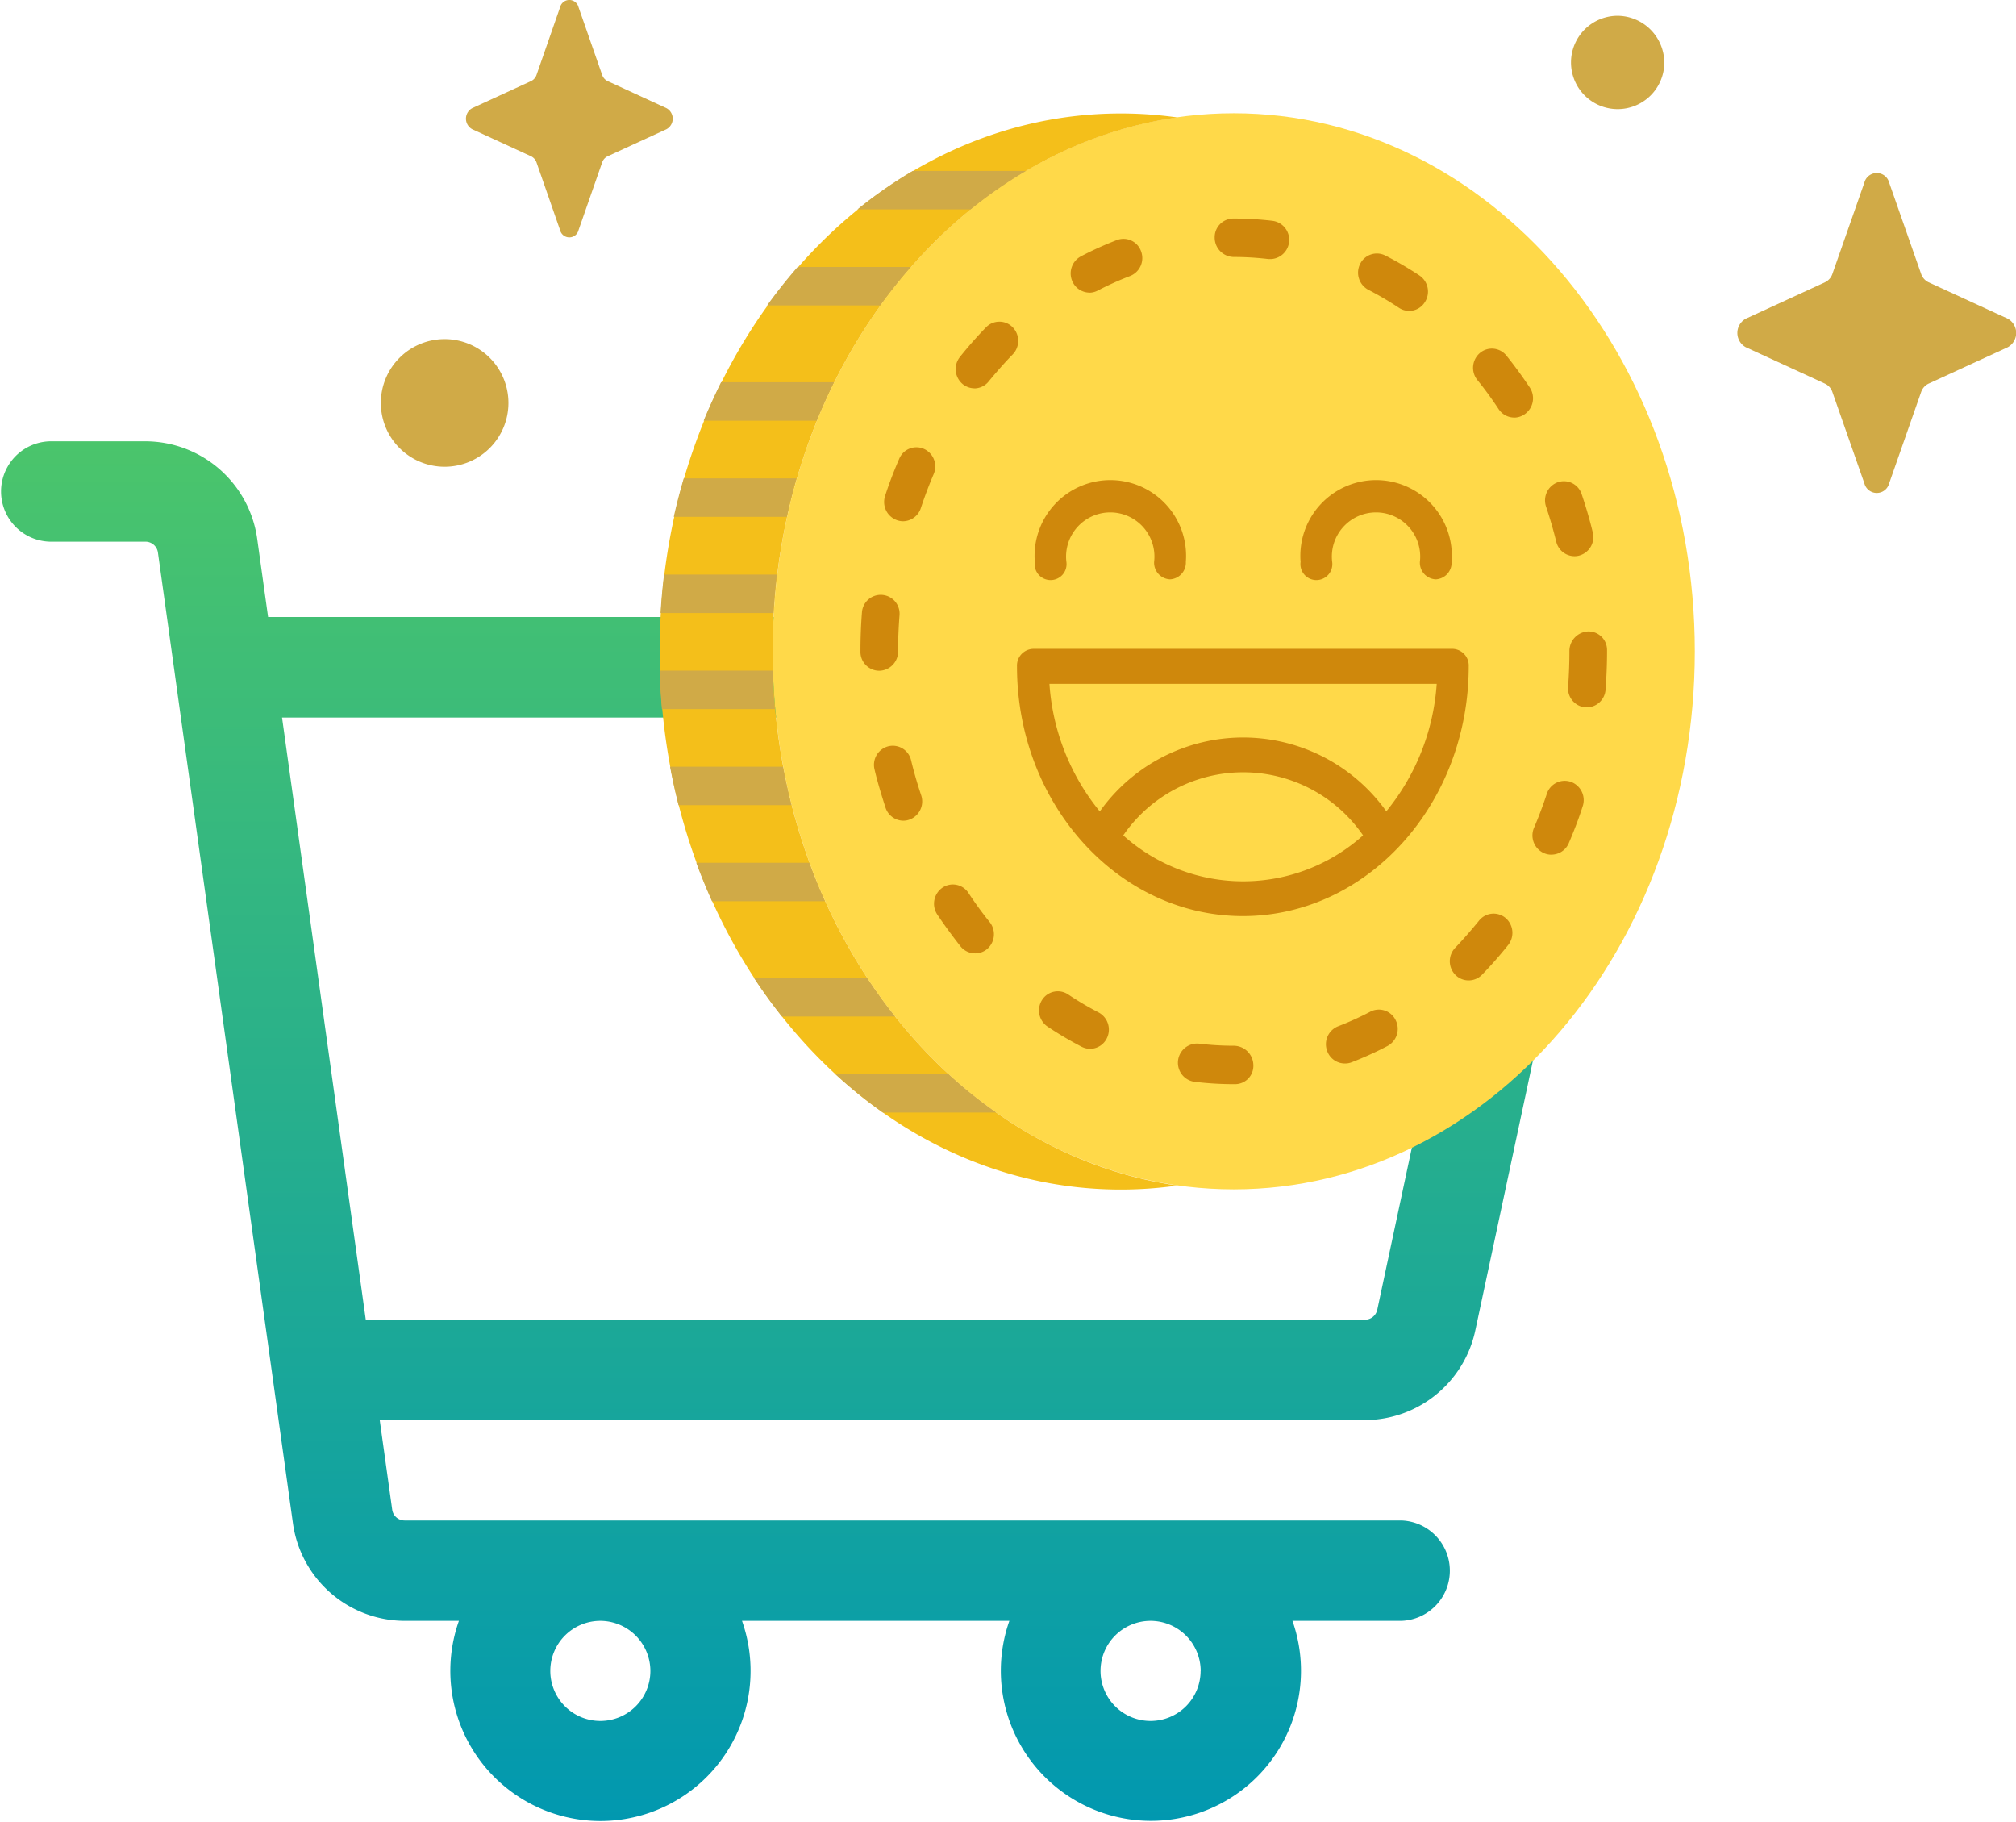 <svg xmlns="http://www.w3.org/2000/svg" xmlns:xlink="http://www.w3.org/1999/xlink" width="50.563" height="45.681" viewBox="0 0 50.563 45.681">
  <defs>
    <linearGradient id="linear-gradient" x1="0.5" x2="0.5" y2="1" gradientUnits="objectBoundingBox">
      <stop offset="0" stop-color="#4bc56b"/>
      <stop offset="1" stop-color="#0198b0"/>
    </linearGradient>
  </defs>
  <g id="icon2" transform="translate(0)">
    <path id="Path_24485" data-name="Path 24485" d="M197.524,26.179a2.807,2.807,0,0,0-2.2-1.052h-30.6l-.274-1.965a2.837,2.837,0,0,0-2.8-2.441h-2.4a1.259,1.259,0,0,0,0,2.517h2.4a.316.316,0,0,1,.311.271l3.387,24.35a2.838,2.838,0,0,0,2.8,2.441h1.362a3.765,3.765,0,1,0,7.1,0h6.706a3.764,3.764,0,1,0,7.1,0h2.724a1.259,1.259,0,0,0,0-2.517H168.147a.314.314,0,0,1-.31-.271l-.313-2.246h24.711A2.841,2.841,0,0,0,195,43.027l3.092-14.475A2.826,2.826,0,0,0,197.524,26.179ZM174.312,51.559a1.255,1.255,0,1,1-1.255-1.259A1.259,1.259,0,0,1,174.312,51.559Zm13.8,0a1.255,1.255,0,1,1-1.255-1.259A1.259,1.259,0,0,1,188.114,51.559Zm7.521-23.534L192.543,42.5a.318.318,0,0,1-.308.249H167.174l-2.1-15.1h30.253a.314.314,0,0,1,.307.381Z" transform="translate(-158 -9.655)" fill="url(#linear-gradient)"/>
    <path id="Path_24486" data-name="Path 24486" d="M196.147,15.661l.8,2.284a.365.365,0,0,0,.187.214l1.988.914a.409.409,0,0,1,0,.715l-1.988.914a.365.365,0,0,0-.187.215l-.8,2.284a.321.321,0,0,1-.622,0l-.8-2.284a.361.361,0,0,0-.187-.215l-1.987-.914a.408.408,0,0,1,0-.715l1.987-.914a.36.36,0,0,0,.187-.214l.8-2.284A.321.321,0,0,1,196.147,15.661Z" transform="translate(-148.765 -11.081)" fill="#d0aa47"/>
    <path id="Path_24487" data-name="Path 24487" d="M170.033,12.18l.591,1.694a.266.266,0,0,0,.138.159l1.474.678a.3.3,0,0,1,0,.53l-1.474.678a.265.265,0,0,0-.138.159l-.591,1.694a.238.238,0,0,1-.462,0l-.59-1.694a.27.27,0,0,0-.138-.159l-1.474-.678a.3.3,0,0,1,0-.53l1.474-.678a.269.269,0,0,0,.138-.159l.59-1.694A.238.238,0,0,1,170.033,12.18Z" transform="translate(-155.523 -12)" fill="#d0aa47"/>
    <path id="Path_24488" data-name="Path 24488" d="M191.392,13.506a1.17,1.17,0,1,1-1.169-1.194A1.181,1.181,0,0,1,191.392,13.506Z" transform="translate(-149.65 -11.916)" fill="#d0aa47"/>
    <path id="Path_24489" data-name="Path 24489" d="M168.726,20.3a1.6,1.6,0,1,1-1.6-1.6A1.6,1.6,0,0,1,168.726,20.3Z" transform="translate(-155.974 -10.196)" fill="#d0aa47"/>
    <path id="Path_24490" data-name="Path 24490" d="M184.837,41.223c-6.388,0-11.566-6.041-11.566-13.493s5.178-13.492,11.566-13.492S196.4,20.279,196.4,27.731,191.225,41.223,184.837,41.223Z" transform="translate(-153.893 -11.398)" fill="#ffd949"/>
    <path id="Path_24491" data-name="Path 24491" d="M173.871,27.731c0-6.892,4.431-12.573,10.149-13.388a10.054,10.054,0,0,0-1.416-.1c-6.386,0-11.565,6.041-11.565,13.492s5.178,13.493,11.565,13.493a10.035,10.035,0,0,0,1.416-.1C178.3,40.3,173.871,34.623,173.871,27.731Z" transform="translate(-154.494 -11.398)" fill="#f4bf1a"/>
    <path id="Path_24492" data-name="Path 24492" d="M184.41,38.026h-.041a8.257,8.257,0,0,1-.988-.06.482.482,0,0,1,.112-.957,7.29,7.29,0,0,0,.877.053.494.494,0,0,1,.492.482A.459.459,0,0,1,184.41,38.026Zm2.746-.519a.471.471,0,0,1-.442-.312.484.484,0,0,1,.274-.621,7.559,7.559,0,0,0,.806-.365.467.467,0,0,1,.636.209.486.486,0,0,1-.2.649,8.739,8.739,0,0,1-.9.409A.457.457,0,0,1,187.155,37.507Zm-6.389-.368a.464.464,0,0,1-.214-.053,9.108,9.108,0,0,1-.854-.505.489.489,0,0,1-.136-.667.467.467,0,0,1,.653-.139,7.94,7.94,0,0,0,.764.452.487.487,0,0,1,.207.648A.469.469,0,0,1,180.767,37.139Zm9.493-1.715a.465.465,0,0,1-.332-.14.488.488,0,0,1,0-.681c.2-.211.4-.438.593-.676a.467.467,0,0,1,.665-.07.49.49,0,0,1,.068.678c-.208.261-.429.512-.656.746A.467.467,0,0,1,190.259,35.424Zm-12.377-.678a.471.471,0,0,1-.365-.176c-.2-.255-.4-.525-.584-.8a.489.489,0,0,1,.127-.669.466.466,0,0,1,.656.13c.166.253.345.5.532.73a.489.489,0,0,1-.066.678A.465.465,0,0,1,177.882,34.746Zm14.452-2.475a.461.461,0,0,1-.188-.04.486.486,0,0,1-.245-.635c.118-.277.227-.564.321-.852a.472.472,0,0,1,.6-.3.486.486,0,0,1,.3.611c-.1.315-.222.628-.351.93A.473.473,0,0,1,192.334,32.27Zm-16.251-.852a.474.474,0,0,1-.447-.327c-.1-.312-.2-.634-.275-.955a.481.481,0,0,1,.344-.584.471.471,0,0,1,.572.351c.072.3.157.591.253.877a.485.485,0,0,1-.294.611A.45.45,0,0,1,176.083,31.419Zm17.143-2.842h-.037a.479.479,0,0,1-.434-.518c.022-.292.033-.59.033-.886a.491.491,0,0,1,.472-.5.464.464,0,0,1,.472.466v.031c0,.321-.013.643-.037.96A.476.476,0,0,1,193.226,28.577Zm-17.747-.918a.473.473,0,0,1-.472-.477v-.011c0-.329.013-.659.038-.981a.472.472,0,1,1,.942.076c-.023.3-.036.6-.036.905A.481.481,0,0,1,175.479,27.659Zm17.436-2.873a.473.473,0,0,1-.457-.364c-.074-.3-.159-.591-.255-.878a.484.484,0,0,1,.293-.612.469.469,0,0,1,.6.3c.105.311.2.632.277.954a.481.481,0,0,1-.341.585A.439.439,0,0,1,192.915,24.786Zm-16.838-.876a.463.463,0,0,1-.151-.026.484.484,0,0,1-.3-.611c.1-.313.222-.626.353-.929a.467.467,0,0,1,.62-.249.484.484,0,0,1,.244.635c-.119.278-.227.565-.322.852A.476.476,0,0,1,176.077,23.91Zm15.328-2.6a.469.469,0,0,1-.392-.212c-.166-.252-.346-.5-.533-.729a.489.489,0,0,1,.063-.678.466.466,0,0,1,.665.065c.206.255.4.524.586.8a.487.487,0,0,1-.126.669A.463.463,0,0,1,191.405,21.311Zm-13.537-.733a.467.467,0,0,1-.3-.109.489.489,0,0,1-.066-.678c.208-.26.429-.511.656-.744a.466.466,0,0,1,.667,0,.488.488,0,0,1,0,.681c-.206.212-.406.439-.6.675A.466.466,0,0,1,177.868,20.579Zm10.9-1.942a.458.458,0,0,1-.256-.078,8.189,8.189,0,0,0-.765-.45.487.487,0,0,1-.209-.647.468.468,0,0,1,.634-.213,8.792,8.792,0,0,1,.855.5.487.487,0,0,1,.137.667A.467.467,0,0,1,188.764,18.636Zm-8.016-.458a.472.472,0,0,1-.421-.263.487.487,0,0,1,.207-.648,8.6,8.6,0,0,1,.9-.407.468.468,0,0,1,.607.282.484.484,0,0,1-.277.62,7.679,7.679,0,0,0-.807.363A.455.455,0,0,1,180.749,18.179Zm4.535-.843a.434.434,0,0,1-.056,0,7.3,7.3,0,0,0-.859-.051.485.485,0,0,1-.481-.482.469.469,0,0,1,.462-.482h.019a8.226,8.226,0,0,1,.968.057.482.482,0,0,1-.053.96Z" transform="translate(-153.427 -10.839)" fill="#cf880c"/>
    <path id="Path_24493" data-name="Path 24493" d="M177.386,15.378h2.839a11.33,11.33,0,0,0-1.387.964H176A11.415,11.415,0,0,1,177.386,15.378Zm-.047,2.408H174.5q-.4.46-.766.964h2.835Q176.935,18.246,177.339,17.786Zm-4.76,2.892h2.832c-.155.314-.3.635-.434.964h-2.835C172.277,21.312,172.425,20.992,172.579,20.678Zm1.892,2.41h-2.828c-.093.317-.178.637-.25.964h2.836C174.3,23.726,174.38,23.4,174.471,23.088ZM171.149,25.5h2.83c-.039.317-.065.639-.085.964h-2.832C171.081,26.136,171.11,25.814,171.149,25.5Zm-.11,2.409h2.831c.01.324.029.646.06.964h-2.835C171.067,28.552,171.049,28.231,171.039,27.906Zm3.091,2.409H171.3q.091.489.213.964h2.831C174.262,30.962,174.192,30.641,174.13,30.315Zm-2.174,2.409h2.835c.119.328.251.65.393.964h-2.833C172.21,33.373,172.077,33.053,171.956,32.724Zm4.284,2.892h-2.833q.329.5.7.964h2.835C176.693,36.272,176.46,35.951,176.24,35.617Zm.4,3.372a11.556,11.556,0,0,1-1.192-.964h2.831a11.656,11.656,0,0,0,1.2.964Z" transform="translate(-154.494 -11.092)" fill="#d0aa47" fill-rule="evenodd"/>
    <path id="Path_24494" data-name="Path 24494" d="M181.846,23.986a.418.418,0,0,1-.4-.438,1.108,1.108,0,1,0-2.2,0,.4.4,0,1,1-.792,0,1.9,1.9,0,1,1,3.788,0A.419.419,0,0,1,181.846,23.986Z" transform="translate(-152.5 -9.458)" fill="#cf880c"/>
    <path id="Path_24495" data-name="Path 24495" d="M187.1,23.986a.418.418,0,0,1-.4-.438,1.108,1.108,0,1,0-2.2,0,.4.4,0,1,1-.792,0,1.9,1.9,0,1,1,3.788,0A.419.419,0,0,1,187.1,23.986Z" transform="translate(-151.088 -9.458)" fill="#cf880c"/>
    <path id="Path_24496" data-name="Path 24496" d="M189.041,24.823H178.5a.419.419,0,0,0-.4.438c0,3.453,2.542,6.263,5.666,6.263s5.664-2.809,5.664-6.263A.419.419,0,0,0,189.041,24.823ZM180.765,29.5a3.65,3.65,0,0,1,6.015,0,4.5,4.5,0,0,1-6.015,0Zm6.6-.6a4.41,4.41,0,0,0-7.188,0,5.653,5.653,0,0,1-1.263-3.2h9.713A5.644,5.644,0,0,1,187.366,28.894Z" transform="translate(-152.593 -8.552)" fill="#cf880c"/>
  </g>
</svg>
